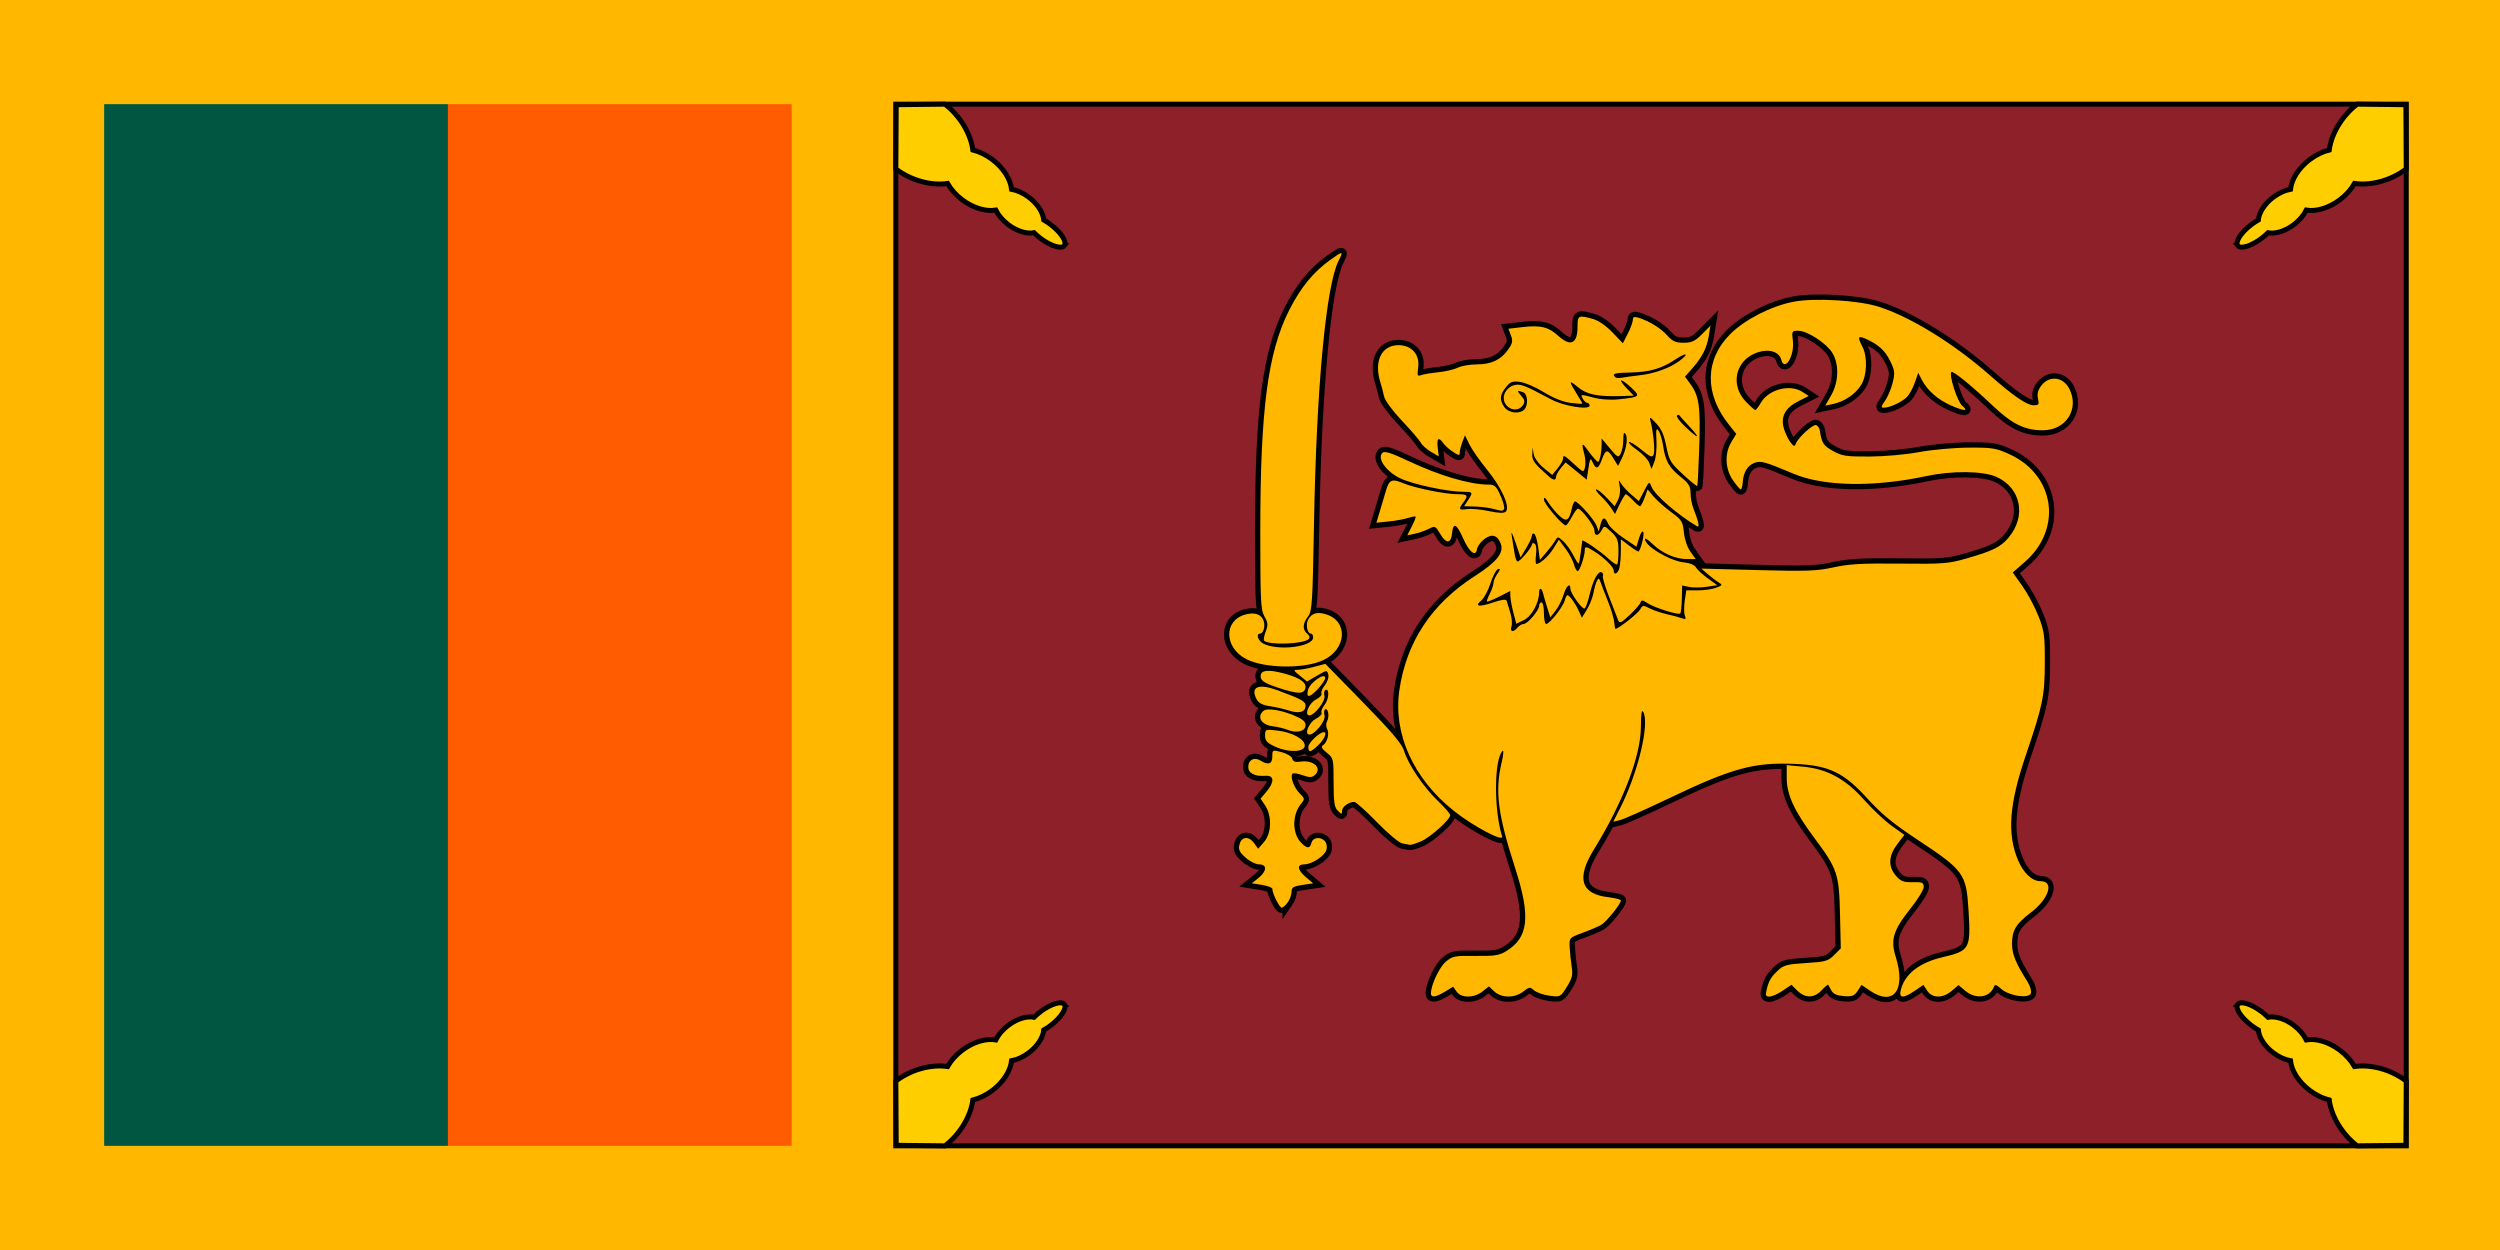 <?xml version="1.0" encoding="UTF-8" standalone="no"?>
<!-- Created with Inkscape (http://www.inkscape.org/) -->

<svg
   xmlns:dc="http://purl.org/dc/elements/1.1/"
   xmlns:cc="http://creativecommons.org/ns#"
   xmlns:rdf="http://www.w3.org/1999/02/22-rdf-syntax-ns#"
   xmlns:svg="http://www.w3.org/2000/svg"
   xmlns="http://www.w3.org/2000/svg"
   xmlns:sodipodi="http://sodipodi.sourceforge.net/DTD/sodipodi-0.dtd"
   xmlns:inkscape="http://www.inkscape.org/namespaces/inkscape"
   version="1.0"
   width="1000"
   height="500"
   id="svg551"
   inkscape:version="0.48.1 r9760"
   sodipodi:docname="Flag of Ceylon 1951-1972.svg">
  <sodipodi:namedview
     pagecolor="#ffffff"
     bordercolor="#666666"
     borderopacity="1"
     objecttolerance="10"
     gridtolerance="10"
     guidetolerance="10"
     inkscape:pageopacity="0"
     inkscape:pageshadow="2"
     inkscape:window-width="1366"
     inkscape:window-height="716"
     id="namedview3994"
     showgrid="false"
     inkscape:zoom="0.835"
     inkscape:cx="593.64433"
     inkscape:cy="258.26958"
     inkscape:window-x="0"
     inkscape:window-y="0"
     inkscape:window-maximized="1"
     inkscape:current-layer="svg551"
     showguides="true"
     inkscape:guide-bbox="true" />
  <defs
     id="defs60" />
  <rect
     width="1000"
     height="500"
     x="0"
     y="-2.220446e-15"
     id="rect628"
     style="fill:#ffb700" />
  <rect
     width="137.5"
     height="416.667"
     x="179.167"
     y="41.667"
     id="rect626"
     style="fill:#ff5b00" />
  <rect
     width="137.5"
     height="416.667"
     x="41.667"
     y="41.667"
     id="rect625"
     style="fill:#005641" />
  <rect
     width="604.167"
     height="416.667"
     x="358.333"
     y="41.667"
     id="rect627"
     style="fill:#8d2029;stroke-width:2;stroke-miterlimit:4;stroke-dasharray:none;stroke:#000000;stroke-opacity:1" />
  <path
     sodipodi:nodetypes="scsscssssssssssssssscssssssscscsccscscscssssccscsssssssssssscsscssssssscssssscssscccssssssscsssssscsscsssssssssscsssscscsssssssssssccsssssssssssssssscsssccscsscscsssssssssssscscsccsssssscsssscssscscsssscsssscssssssscsscssssccsssssscsscsssssscssssscssssssssssssscssssscsssssssssscsscscsssssssssssssssssssscssssscssssssssscsccscsssscssscssssssccssssscssscssssccccccscsscscssssssccssssscsssscccscccsssssssssssssscssssssssssssssssssssssccsscssscssscccscsssccsscsssssccssscscsssssssscscsssssscsscssssscsssscsssscssscssscssssscsssssssssssssssccssssssssssssssssssssscssccsssssssssssssssscsssscsssssccccssssssccscc"
     style="fill:#000000;fill-opacity:1;stroke:#000000;stroke-width:4.242;stroke-miterlimit:4;stroke-dasharray:none"
     d="m 578.026,396.654 3.237,-1.973 1.385,1.977 c 1.845,2.634 6.95,2.604 10.337,-0.061 l 2.59,-2.037 2.169,2.037 c 2.851,2.679 8.176,2.682 11.577,0.01 2.38,-1.872 2.712,-1.91 4.286,-0.486 0.938,0.849 3.69,1.816 6.116,2.148 4.368,0.599 4.434,0.566 6.99,-3.483 2.14,-3.39 2.475,-4.763 1.964,-8.051 -0.339,-2.18 -0.703,-5.689 -0.81,-7.797 -0.194,-3.818 -0.173,-3.841 5.093,-5.778 2.909,-1.069 6.275,-2.504 7.482,-3.187 2.103,-1.192 7.902,-8.388 7.902,-9.807 0,-0.376 -2.265,-0.952 -5.034,-1.28 -11.013,-1.304 -12.879,-7.549 -5.719,-19.148 11.676,-18.917 18.722,-37.339 18.769,-49.074 0.021,-5.245 0.304,-7.007 0.942,-5.866 2.609,4.662 -2.065,24.208 -9.144,38.244 l -2.851,5.652 2.72,-0.661 c 1.496,-0.364 10.292,-4.282 19.546,-8.708 25.331,-12.114 34.031,-14.488 50.424,-13.759 13.734,0.611 19.583,3.444 29.28,14.183 5.137,5.689 10.086,9.76 19.138,15.743 19.286,12.747 20.091,13.851 21.008,28.842 0.929,15.189 0.467,16.013 -10.413,18.551 -9.299,2.169 -15.129,6.747 -16.692,13.106 -0.835,3.396 0.922,3.494 5.61,0.312 l 3.436,-2.332 1.528,2.332 c 2.009,3.066 6.278,3.078 9.823,0.028 l 2.678,-2.304 2.738,2.304 c 4.254,3.579 9.91,2.711 11.506,-1.766 0.307,-0.86 1.126,-0.585 2.784,0.937 3.108,2.852 11.073,4.075 11.934,1.833 0.328,-0.856 -0.295,-2.968 -1.386,-4.695 -4.635,-7.338 -6.084,-10.838 -6.145,-14.832 -0.084,-5.556 1.486,-8.236 7.471,-12.755 7.27,-5.489 9.516,-12.57 3.988,-12.57 -3.413,0 -6.855,-3.186 -9.049,-8.378 -4.461,-10.554 -3.587,-22.385 3.109,-42.068 6.8,-19.992 7.555,-23.679 7.582,-37.05 0.022,-10.811 -0.236,-12.681 -2.565,-18.608 -1.424,-3.624 -4.314,-9.02 -6.422,-11.991 l -3.832,-5.402 4.92,-4.304 c 15.024,-13.143 11.951,-34.652 -6.135,-42.939 -5.533,-2.535 -6.915,-2.759 -16.611,-2.69 -5.817,0.041 -14.687,0.85 -19.71,1.796 -5.122,0.965 -13.792,1.741 -19.74,1.766 -9.448,0.04 -11.052,-0.206 -14.693,-2.252 -3.797,-2.134 -4.448,-3.147 -5.191,-8.079 -0.153,-1.014 -0.824,-2.025 -1.492,-2.247 -1.291,-0.43 -7.255,5.035 -8.136,7.456 -0.435,1.194 -0.789,1.112 -2.065,-0.481 -0.847,-1.058 -2.03,-3.488 -2.628,-5.401 -1.505,-4.81 0.343,-8.416 5.698,-11.118 l 4.154,-2.097 -2.45,-1.605 c -5.055,-3.312 -13.651,-1.046 -16.76,4.418 -0.879,1.546 -1.839,2.813 -2.131,2.816 -0.293,0.002 -1.964,-1.471 -3.714,-3.277 -6.527,-6.734 -4.282,-16.697 4.448,-19.739 4.655,-1.622 8.775,-0.385 9.632,2.893 1.309,5.004 5.376,-1.574 4.647,-7.514 -0.485,-3.949 -0.412,-4.086 2.176,-4.086 3.599,0 11.26,4.988 13.629,8.874 2.752,4.514 2.552,11.622 -0.477,16.919 l -2.378,4.16 3.111,-0.658 c 4.561,-0.965 8.993,-3.956 11.235,-7.583 2.37,-3.835 2.625,-11.302 0.523,-15.332 -2.037,-3.905 -1.803,-4.525 1.208,-3.205 5.121,2.244 7.859,4.72 9.912,8.962 1.849,3.82 1.953,4.77 0.951,8.746 -0.618,2.453 -1.992,5.681 -3.054,7.173 -1.654,2.323 -1.71,2.712 -0.393,2.712 2.454,0 7.578,-2.453 9.398,-4.498 0.919,-1.033 2.26,-3.578 2.979,-5.655 l 1.307,-3.776 1.502,2.878 c 2.124,4.07 6.254,7.732 11.289,10.012 5.415,2.451 7.67,2.589 4.838,0.296 -1.91,-1.546 -5.428,-12.448 -4.362,-13.515 0.627,-0.627 7.98,5.346 16.374,13.303 7.941,7.527 12.931,9.993 20.224,9.993 9.317,6e-5 14.741,-8.564 10.554,-16.661 -2.441,-4.721 -7.88,-5.377 -11.06,-1.334 -1.462,1.859 -1.864,3.338 -1.436,5.288 0.525,2.389 0.32,2.707 -1.741,2.707 -2.708,0 -8.046,-3.659 -17.527,-12.012 -14.457,-12.738 -32.025,-23.536 -44.709,-27.48 -8.14,-2.531 -25.53,-3.519 -33.805,-1.92 -8.956,1.73 -19.549,7.142 -25.321,12.936 -10.226,10.266 -10.388,23.927 -0.432,36.367 l 2.852,3.563 -1.931,3.167 c -2.809,4.607 -2.568,10.807 0.597,15.374 1.394,2.011 2.8,3.656 3.125,3.655 0.325,-8.4e-4 0.681,-1.294 0.791,-2.874 0.28,-3.996 1.904,-6.673 4.691,-7.733 2.511,-0.955 4.134,-0.504 15.63,4.342 12.094,5.097 31.985,5.448 53.135,0.936 10.368,-2.212 22.595,-2.082 27.973,0.298 9.86,4.362 12.145,15.709 4.897,24.322 -3.138,3.729 -6.163,5.247 -16.323,8.191 -7.731,2.24 -9.562,2.389 -27.134,2.204 -15.012,-0.158 -20.407,0.146 -26.535,1.497 -6.653,1.467 -10.745,1.615 -30.287,1.095 l -22.595,-0.601 2.506,2.191 c 1.378,1.205 3.325,2.687 4.327,3.294 1.704,1.033 1.647,1.172 -0.886,2.163 -1.489,0.583 -4.793,1.06 -7.342,1.06 l -4.636,0 -0.624,4.16 c -0.343,2.288 -0.317,4.959 0.058,5.936 0.553,1.441 0.347,1.648 -1.091,1.096 -0.975,-0.374 -3.69,-1.11 -6.034,-1.635 -2.344,-0.525 -5.499,-1.595 -7.011,-2.377 -2.543,-1.315 -2.826,-1.28 -3.762,0.471 -0.836,1.563 -8.689,7.734 -9.841,7.734 -0.186,0 -0.426,-1.19 -0.533,-2.644 -0.107,-1.454 -1.24,-5.24 -2.517,-8.413 -1.277,-3.173 -2.611,-6.634 -2.964,-7.692 -0.532,-1.595 -0.773,-1.677 -1.415,-0.481 -0.425,0.793 -1.047,2.957 -1.38,4.807 -0.334,1.851 -1.517,4.858 -2.629,6.682 l -2.023,3.316 -1.29,-2.836 c -1.385,-3.044 -3.684,-6.201 -4.516,-6.201 -0.281,0 -0.759,0.974 -1.063,2.163 -0.634,2.485 -6.086,9.374 -7.418,9.374 -0.49,0 -0.891,-1.947 -0.891,-4.327 0,-2.38 -0.433,-4.327 -0.961,-4.327 -0.529,0 -0.961,0.616 -0.961,1.368 0,1.83 -4.656,7.285 -6.217,7.285 -0.681,0 -1.778,0.649 -2.436,1.442 -1.717,2.068 -3.121,1.778 -2.399,-0.496 0.338,-1.066 0.118,-3.554 -0.489,-5.529 -0.607,-1.975 -1.253,-4.077 -1.435,-4.671 -0.229,-0.748 -1.898,-0.55 -5.429,0.646 -5.706,1.932 -7.619,1.59 -4.684,-0.837 1.073,-0.887 2.705,-3.96 3.626,-6.829 0.922,-2.869 2.281,-5.414 3.022,-5.657 1.037,-0.339 0.982,0.08 -0.24,1.825 -0.873,1.246 -1.589,2.926 -1.593,3.734 0,0.808 -0.66,2.723 -1.459,4.256 -0.799,1.533 -1.302,2.939 -1.117,3.124 0.185,0.185 2.356,-0.686 4.825,-1.935 l 4.488,-2.272 0.018,2.033 c 0.011,1.118 0.551,4.067 1.202,6.554 l 1.183,4.521 3.055,-1.483 c 3.122,-1.515 6.079,-6.917 6.079,-11.105 0,-2.07 1.123,-1.752 1.583,0.448 0.135,0.646 0.84,3.069 1.567,5.386 l 1.321,4.212 2.092,-2.659 c 1.15,-1.462 2.593,-4.331 3.205,-6.375 1.063,-3.548 2.732,-5.073 2.732,-2.497 0,1.857 4.798,8.515 5.724,7.943 0.447,-0.276 1.338,-2.775 1.98,-5.553 1.334,-5.777 3.486,-9.706 4.854,-8.861 0.514,0.318 0.714,0.935 0.445,1.371 -0.27,0.436 0.836,4.192 2.456,8.347 1.62,4.155 3.247,8.338 3.615,9.296 0.592,1.539 1.127,1.316 4.6,-1.923 2.161,-2.016 4.123,-4.272 4.359,-5.014 0.357,-1.122 0.839,-1.081 2.86,0.243 2.826,1.852 12.329,4.836 13.063,4.102 0.275,-0.275 0.557,-2.91 0.626,-5.856 l 0.127,-5.356 2.733,0.598 c 1.503,0.329 4.663,0.309 7.023,-0.045 l 4.29,-0.643 -3.823,-2.77 c -2.103,-1.523 -4.229,-3.495 -4.725,-4.381 -0.528,-0.944 -2.4,-1.745 -4.52,-1.936 -5.728,-0.514 -15.881,-6.526 -15.881,-9.405 0,-0.54 1.406,0.378 3.125,2.042 3.813,3.69 9.11,6.006 13.736,6.006 l 3.462,0 -2.141,-3.007 c -1.23,-1.728 -2.333,-5.005 -2.592,-7.7 -0.413,-4.297 -0.842,-4.98 -5.092,-8.1 -2.552,-1.874 -5.714,-4.682 -7.026,-6.241 l -2.385,-2.834 -1.217,3.365 c -0.669,1.851 -1.487,3.365 -1.818,3.365 -0.33,0 -1.617,-1.082 -2.859,-2.404 -1.242,-1.322 -2.507,-2.399 -2.812,-2.393 -0.305,0.006 -1.405,1.787 -2.445,3.957 l -1.891,3.946 -1.462,-2.275 c -0.804,-1.251 -2.703,-3.464 -4.22,-4.919 -1.517,-1.454 -2.315,-2.644 -1.773,-2.644 0.542,0 2.414,1.515 4.16,3.367 l 3.175,3.367 1.292,-2.466 c 0.767,-1.464 1.054,-3.712 0.707,-5.53 -0.506,-2.65 -0.435,-2.804 0.527,-1.14 0.612,1.058 2.469,3.085 4.128,4.506 l 3.016,2.583 2.081,-4.025 c 2.071,-4.006 2.086,-4.014 3.028,-1.621 1.26,3.199 10.38,11.093 18.145,15.705 1.197,0.711 0.692,-1.734 -1.518,-7.355 -0.585,-1.489 -1.064,-4.172 -1.064,-5.964 0,-2.658 -0.726,-3.841 -3.945,-6.427 -4.648,-3.734 -6.151,-6.39 -7.026,-12.415 -0.355,-2.44 -1.168,-5.155 -1.808,-6.032 -0.948,-1.301 -1.105,-0.573 -0.851,3.957 0.171,3.053 -0.205,6.849 -0.836,8.436 l -1.147,2.884 -0.886,-2.404 c -0.487,-1.322 -2.644,-3.621 -4.792,-5.109 -2.148,-1.488 -3.656,-2.955 -3.35,-3.261 0.305,-0.305 2.515,1.051 4.91,3.014 3.649,2.99 4.453,3.314 4.958,1.997 0.594,-1.548 -8.3e-4,-8.281 -1.148,-12.986 -0.573,-2.35 -0.522,-2.337 2.222,0.561 2.025,2.137 3.144,4.687 4.011,9.134 1.102,5.65 1.658,6.591 6.606,11.178 2.971,2.755 5.557,4.854 5.746,4.665 0.189,-0.189 0.564,-7.315 0.833,-15.836 0.516,-16.34 -0.067,-20.228 -3.794,-25.276 l -1.915,-2.594 3.01,-3.428 c 3.927,-4.472 5.73,-8.057 6.512,-12.948 l 0.636,-3.979 -3.397,3.397 c -2.782,2.782 -4.11,3.397 -7.332,3.397 -3.19,0 -4.436,-0.565 -6.586,-2.983 -2.579,-2.902 -7.15,-5.695 -11.545,-7.054 -1.624,-0.502 -2.163,-0.283 -2.163,0.876 0,0.85 -0.897,3.303 -1.993,5.452 l -1.993,3.907 -4.176,-4.358 c -2.561,-2.673 -5.601,-4.754 -7.862,-5.382 -5.777,-1.604 -6.09,-1.445 -6.09,3.1 0,6.894 -2.788,8.178 -7.805,3.596 -3.825,-3.493 -6.997,-4.253 -14.249,-3.411 l -5.601,0.65 1.008,2.67 c 0.842,2.23 0.652,3.169 -1.151,5.702 -2.925,4.108 -6.729,5.888 -12.584,5.888 -2.697,0 -6.071,0.589 -7.499,1.309 -1.428,0.72 -4.976,1.55 -7.884,1.844 -2.909,0.294 -6.009,0.819 -6.889,1.166 -1.378,0.543 -1.529,0.096 -1.085,-3.213 0.679,-5.063 -2.67,-8.798 -7.891,-8.798 -6.773,0 -9.897,6.397 -7.245,14.835 0.51,1.624 1.178,4.185 1.484,5.691 0.317,1.563 3.368,5.71 7.105,9.658 3.602,3.805 7.006,7.765 7.565,8.799 0.559,1.034 2.406,2.694 4.105,3.688 l 3.089,1.808 -0.407,-3.49 c -0.448,-3.836 0.344,-4.438 2.277,-1.731 0.691,0.968 2.446,2.532 3.9,3.476 2.291,1.487 2.644,1.517 2.644,0.226 0,-0.82 0.467,-2.708 1.038,-4.197 l 1.038,-2.707 1.801,3.683 c 0.99,2.025 4.211,6.629 7.157,10.23 5.716,6.987 9.199,14.795 7.402,16.592 -0.729,0.729 -2.7,0.673 -6.785,-0.194 -3.166,-0.672 -7.083,-1.027 -8.704,-0.789 -3.309,0.486 -3.57,0.035 -1.535,-2.656 2.148,-2.84 1.806,-3.309 -2.414,-3.309 -4.883,0 -17.004,-2.471 -21.657,-4.415 -4.524,-1.89 -5.568,-1.42 -6.9,3.111 -0.599,2.039 -1.697,5.734 -2.439,8.211 l -1.349,4.504 4.895,-0.498 c 2.692,-0.274 6.155,-0.896 7.695,-1.383 1.54,-0.487 2.94,-0.746 3.11,-0.575 0.171,0.171 -0.516,1.93 -1.525,3.911 l -1.836,3.6 3.052,-0.657 c 1.679,-0.361 4.204,-1.245 5.612,-1.965 2.45,-1.252 2.647,-1.161 4.579,2.115 2.377,4.028 4.278,3.862 4.699,-0.409 0.436,-4.416 1.812,-3.763 4.4,2.089 2.489,5.627 5.078,7.614 5.575,4.278 0.165,-1.108 1.506,-2.91 2.979,-4.006 2.98,-2.217 5.226,-1.552 6.513,1.929 1.333,3.603 -1.64,7.317 -10.286,12.851 -17.32,11.086 -27.388,26.248 -30.262,45.573 -2.592,17.431 5.505,35.443 21.748,48.38 7.773,6.191 20.122,12.725 19.337,10.232 -3.333,-10.588 -3.223,-30.791 0.186,-34.2 0.512,-0.512 0.336,1.597 -0.391,4.685 -2.706,11.503 -1.531,20.669 5.407,42.151 6.275,19.429 5.406,27.733 -3.475,33.222 -2.852,1.763 -4.689,2.053 -12.357,1.955 -8.321,-0.107 -9.228,0.07 -11.899,2.318 -2.59,2.179 -5.948,9.335 -5.948,12.674 0,1.809 1.902,1.569 5.641,-0.71 z m 67.432,-168.503 c 0,-1.411 -3.923,-5.233 -7.899,-7.697 -3.122,-1.934 -3.638,-1.993 -3.645,-0.415 -0.011,2.395 -2.028,8.413 -2.82,8.413 -0.447,0 -1.107,-1.176 -1.468,-2.613 -0.361,-1.437 -1.874,-4.27 -3.363,-6.295 l -2.707,-3.681 -2.108,3.411 c -1.965,3.18 -5.369,6.294 -6.88,6.294 -0.361,0 -0.431,-1.675 -0.157,-3.721 0.298,-2.224 0.068,-3.988 -0.572,-4.383 -0.589,-0.364 -1.071,-0.237 -1.071,0.282 0,1.198 -4.728,6.861 -5.728,6.861 -0.412,0 -0.989,-1.623 -1.282,-3.606 -0.293,-1.983 -0.791,-5.12 -1.107,-6.971 -0.316,-1.851 0.357,-0.596 1.496,2.789 l 2.07,6.154 2.27,-3.751 c 1.249,-2.063 2.273,-4.317 2.275,-5.009 0,-0.692 0.425,-0.999 0.939,-0.682 0.513,0.317 1.228,2.797 1.588,5.51 l 0.654,4.933 2.498,-2.892 c 1.374,-1.591 2.984,-3.72 3.578,-4.733 1.06,-1.806 1.12,-1.805 3.227,0.083 1.181,1.058 2.997,3.587 4.035,5.622 1.038,2.034 2.027,3.549 2.197,3.365 0.17,-0.183 0.55,-2.281 0.846,-4.66 0.295,-2.38 0.559,-4.415 0.586,-4.523 0.147,-0.59 7.525,4.475 10.255,7.039 1.755,1.648 3.421,2.766 3.703,2.484 0.282,-0.282 0.513,-2.714 0.513,-5.404 0,-4.168 -0.418,-5.286 -2.833,-7.565 -2.776,-2.62 -2.854,-2.635 -3.88,-0.718 -1.331,2.488 -2.902,2.524 -2.902,0.066 0,-1.793 -5.246,-8.687 -6.611,-8.687 -0.354,0 -1.459,1.514 -2.456,3.365 -0.997,1.851 -2.069,3.363 -2.382,3.361 -1.346,-0.009 -8.742,-8.716 -8.739,-10.288 0,-1.25 0.498,-0.93 1.795,1.157 0.985,1.586 2.953,3.955 4.374,5.263 2.876,2.649 3.921,2.005 5.031,-3.1 0.316,-1.454 0.866,-2.644 1.221,-2.644 1.229,0 7.668,7.221 8.574,9.615 l 0.909,2.404 0.689,-2.644 c 0.842,-3.233 1.771,-3.354 3.115,-0.403 0.562,1.232 3.335,3.795 6.164,5.694 l 5.143,3.453 1.032,-3.473 c 0.568,-1.91 1.32,-3.008 1.671,-2.44 0.524,0.848 -0.813,6.604 -1.821,7.842 -0.151,0.186 -1.818,-0.839 -3.703,-2.277 l -3.428,-2.615 -0.013,4.681 c -0.01,2.575 -0.274,5.655 -0.593,6.845 -0.624,2.326 -2.278,2.981 -2.278,0.901 z m -25.642,-37.323 c -6.112,-5.388 -7.04,-6.621 -6.904,-9.175 l 0.144,-2.718 0.399,2.625 c 0.233,1.533 1.861,3.83 3.912,5.521 l 3.513,2.896 2.159,-2.637 c 1.188,-1.45 2.175,-3.178 2.194,-3.839 0.05,-1.724 0.343,-1.579 4.481,2.212 3.677,3.368 3.734,3.384 4.281,1.202 0.305,-1.217 0.197,-3.507 -0.24,-5.09 -1.201,-4.351 -0.966,-5.008 0.854,-2.384 0.907,1.308 2.365,3.156 3.241,4.107 1.524,1.657 1.617,1.636 2.184,-0.481 0.326,-1.216 0.598,-3.442 0.605,-4.946 l 0.013,-2.735 3.315,3.968 c 3.096,3.706 3.382,3.843 4.327,2.077 0.557,-1.04 1.018,-3.541 1.026,-5.559 0.011,-2.607 0.271,-3.264 0.898,-2.272 1.048,1.657 0.321,6.17 -1.616,10.016 l -1.389,2.76 -1.824,-3 c -2.333,-3.836 -3.109,-3.774 -4.606,0.365 -1.415,3.912 -2.334,4.21 -3.713,1.202 -0.892,-1.947 -1.062,-1.708 -1.695,2.381 l -0.704,4.545 -4.216,-3.455 -4.216,-3.455 -1.895,2.275 c -1.043,1.252 -1.91,2.816 -1.927,3.477 -0.038,1.433 -1.053,1.477 -2.598,0.115 z m 54.369,-20.067 c -2.225,-2.116 -3.757,-4.135 -3.406,-4.487 0.352,-0.352 0.747,-0.452 0.88,-0.224 0.132,0.228 1.951,2.248 4.041,4.487 4.813,5.156 3.824,5.302 -1.515,0.224 z m -72.42,-7.904 c -2.024,-2.889 -1.884,-4.803 0.579,-7.935 1.78,-2.263 2.593,-2.57 5.702,-2.153 1.994,0.267 6.284,2.128 9.535,4.134 3.754,2.317 7.636,3.869 10.644,4.255 2.604,0.334 4.734,0.46 4.734,0.28 0,-0.18 -1.082,-2.041 -2.404,-4.135 -3.14,-4.973 -3.032,-5.507 0.509,-2.527 3.635,3.059 7.983,3.953 17.699,3.641 l 4.747,-0.152 -2.754,-2.874 c -3.851,-4.02 -2.666,-4.38 1.587,-0.483 3.989,3.656 3.739,3.913 -4.657,4.798 -3.568,0.376 -7.404,0.103 -10.593,-0.753 -4.771,-1.281 -4.956,-1.262 -4.052,0.427 0.521,0.973 1.365,1.77 1.875,1.77 0.51,0 0.928,0.493 0.928,1.096 0,1.854 -10.305,0.224 -15.229,-2.409 -11.25,-6.014 -12.665,-6.535 -15.343,-5.644 -1.49,0.496 -2.981,1.947 -3.495,3.401 -1.715,4.851 4.801,8.621 7.488,4.334 0.779,-1.243 0.597,-2.093 -0.772,-3.606 -1.875,-2.072 -1.699,-2.367 0.832,-1.396 1.797,0.69 2.039,5.244 0.367,6.916 -1.912,1.912 -6.277,1.371 -7.926,-0.983 z m 44.316,-11.982 c -1.407,-1.407 -0.304,-1.751 6.003,-1.876 7.802,-0.154 12.541,-1.527 18.132,-5.253 4.48,-2.986 5.694,-2.399 1.442,0.698 -3.879,2.825 -9.929,4.996 -15.77,5.66 -2.828,0.321 -6.052,0.767 -7.163,0.99 -1.111,0.223 -2.301,0.125 -2.644,-0.218 z m 67.018,245.391 3.491,-2.369 2.369,2.369 c 3.103,3.103 6.739,3.034 9.723,-0.186 1.302,-1.405 2.471,-2.378 2.598,-2.163 0.127,0.215 0.708,1.256 1.29,2.314 0.738,1.339 2.254,2.012 4.991,2.216 3.298,0.246 4.184,-0.091 5.494,-2.091 l 1.562,-2.384 3.436,2.332 c 9.407,6.384 14.419,-0.314 10.215,-13.651 -2.138,-6.781 -0.962,-10.594 5.927,-19.225 2.905,-3.64 5.285,-7.524 5.288,-8.633 0,-1.767 -0.537,-2.004 -4.404,-1.923 -3.7,0.078 -4.783,-0.342 -6.73,-2.606 -3.168,-3.682 -2.98,-7.899 0.562,-12.578 l 2.829,-3.738 -5.019,-3.597 c -2.761,-1.978 -7.739,-6.658 -11.062,-10.4 -7.465,-8.404 -14.805,-12.389 -24.484,-13.293 l -6.49,-0.606 0.01,5.187 c 0.013,6.677 2.98,13.101 11.082,23.981 9.211,12.371 9.854,14.286 10.227,30.456 l 0.315,13.675 -2.665,2.67 c -2.408,2.413 -3.494,2.721 -11.266,3.194 -7.399,0.451 -8.953,0.854 -11.124,2.884 -2.884,2.697 -3.746,4.164 -4.636,7.889 -0.519,2.171 -0.309,2.644 1.175,2.644 0.994,0 3.378,-1.066 5.298,-2.369 z M 515.122,360.923 c 0.823,-1.175 1.497,-3.073 1.497,-4.218 0,-1.729 0.732,-2.19 4.33,-2.73 l 4.33,-0.649 -2.888,-2.43 c -3.431,-2.887 -3.748,-5.142 -0.724,-5.147 3.012,0 8.112,-3.302 8.887,-5.745 0.36,-1.136 0.134,-2.653 -0.513,-3.432 -1.688,-2.034 -4.862,-1.728 -5.452,0.527 -0.634,2.423 -1.695,2.43 -4.1,0.024 -3.618,-3.618 -3.7,-11.108 -0.168,-15.47 1.665,-2.056 1.65,-2.19 -0.472,-4.312 -2.283,-2.283 -3.913,-6.801 -2.841,-7.873 0.341,-0.341 2.145,-0.069 4.008,0.605 2.647,0.957 3.693,0.972 4.783,0.066 3.304,-2.742 -0.276,-6.268 -5.574,-5.49 -2.132,0.313 -3.013,0 -3.319,-1.168 -0.232,-0.886 -2.097,-2.042 -4.198,-2.603 -3.755,-1.002 -3.781,-0.99 -3.781,1.742 0,2.993 -1.618,3.558 -4.693,1.638 -2.499,-1.56 -4.922,-0.349 -4.922,2.46 0,2.621 2.497,3.914 6.971,3.61 3.432,-0.234 3.559,2.461 0.3,6.335 l -2.344,2.786 1.857,2.817 c 2.75,4.172 2.519,11.1 -0.486,14.541 l -2.355,2.698 -1.545,-2.163 c -2.147,-3.006 -5.084,-2.805 -5.89,0.404 -0.527,2.101 -0.091,3.062 2.401,5.288 1.675,1.496 4.12,2.721 5.434,2.721 3.251,0 3.124,2.7 -0.256,5.427 l -2.644,2.134 4.086,0.669 c 2.247,0.368 4.086,1.061 4.086,1.539 0,1.834 2.832,7.538 3.742,7.538 0.526,0 1.63,-0.962 2.453,-2.137 z m 53.207,-24.349 c 3.713,-1.545 11.747,-8.73 11.747,-10.504 0,-0.558 -2.218,-3.134 -4.928,-5.723 -5.704,-5.45 -11.909,-14.627 -13.517,-19.993 -0.838,-2.798 -4.889,-7.588 -16.298,-19.272 l -15.183,-15.549 -4.376,1.17 c -2.407,0.644 -5.343,1.186 -6.526,1.205 -2.037,0.033 -2.001,0.156 0.708,2.37 l 2.858,2.335 4.007,-2.348 c 3.884,-2.276 4.022,-2.29 4.501,-0.458 0.28,1.072 -0.325,2.931 -1.398,4.296 -1.041,1.323 -1.634,2.824 -1.318,3.336 0.316,0.511 -0.684,1.581 -2.222,2.376 -2.851,1.474 -4.83,6.328 -2.58,6.328 2.024,0 6.488,-5.815 5.973,-7.782 -0.263,-1.007 -0.136,-2.043 0.283,-2.302 1.738,-1.074 1.63,3.491 -0.136,5.737 -1.041,1.323 -1.634,2.824 -1.318,3.336 0.316,0.511 -0.684,1.581 -2.222,2.376 -2.833,1.465 -4.831,6.328 -2.601,6.328 2.186,0 6.576,-5.557 6.032,-7.635 -0.284,-1.088 -0.174,-2.189 0.245,-2.449 1.171,-0.724 1.802,2.881 0.814,4.646 -0.529,0.946 -0.525,2.237 0.013,3.261 0.972,1.855 -0.013,5.418 -1.805,6.526 -0.768,0.475 -0.248,1.406 1.615,2.892 2.696,2.15 2.748,2.376 2.748,11.862 0,7.928 0.303,9.974 1.683,11.354 1.548,1.549 1.683,1.554 1.683,0.069 0,-1.622 2.697,-3.605 4.903,-3.605 0.651,0 4.716,3.638 9.034,8.084 4.344,4.473 8.89,8.28 10.178,8.522 1.279,0.241 2.665,0.497 3.078,0.569 0.414,0.072 2.361,-0.539 4.327,-1.357 z m -46.423,-38.36 c 0,-2.556 -4.993,-5.284 -10.964,-5.991 -4.821,-0.571 -4.9,-0.539 -4.9,2.004 0,2.105 0.758,2.933 4.086,4.463 5.348,2.458 11.778,2.198 11.778,-0.476 z m 5.476,-0.234 c 2.435,-2.333 3.589,-5.108 2.124,-5.108 -1.685,0 -6.158,4.238 -6.158,5.834 0,2.492 0.831,2.342 4.034,-0.726 z m -5.195,-7.555 c 0.206,-1.442 -0.638,-2.404 -3.17,-3.612 -5.462,-2.605 -11.992,-3.811 -13.564,-2.506 -2.897,2.404 -0.967,5.632 3.715,6.212 1.885,0.234 4.44,0.841 5.679,1.349 3.598,1.476 7.019,0.803 7.341,-1.443 z m 0,-7.723 c 0.294,-2.057 -0.952,-2.793 -11.122,-6.573 -7.592,-2.822 -10.953,-1.491 -8.527,3.376 0.845,1.695 2.264,2.47 5.446,2.973 2.366,0.374 5.601,1.106 7.187,1.626 4.238,1.389 6.687,0.9 7.016,-1.402 z m 5.098,-7.239 c 1.534,-1.642 2.79,-3.581 2.79,-4.307 0,-2.357 -6.06,1.813 -6.832,4.701 -0.926,3.464 0.575,3.318 4.043,-0.394 z m -5.093,-0.486 c 0.335,-2.343 -3.356,-4.459 -10.613,-6.086 -5.325,-1.193 -7.673,-0.517 -7.274,2.096 0.218,1.426 1.991,2.468 7.022,4.126 8.051,2.653 10.472,2.622 10.866,-0.136 z m 7.097,-10.907 c 9.3,-4.371 10.104,-15.394 1.335,-18.288 -3.641,-1.202 -5.965,-0.554 -7.359,2.05 -1.067,1.994 -0.353,5.619 1.106,5.619 0.493,0 0.897,0.671 0.897,1.491 0,3.827 -14.199,5.562 -20.022,2.445 -2.046,-1.095 -2.936,-3.937 -1.234,-3.937 1.272,0 2.152,-2.896 1.502,-4.944 -0.886,-2.79 -3.549,-3.757 -7.412,-2.69 -8.717,2.407 -8.472,13.222 0.403,17.812 7.278,3.763 23.231,3.992 30.785,0.441 z m -5.786,-8.47 c 0.539,-0.539 0.305,-1.366 -0.598,-2.115 -1.977,-1.641 -1.872,-4.081 0.297,-6.875 1.629,-2.098 1.832,-5.237 2.393,-36.906 0.966,-54.576 4.809,-95.627 9.876,-105.475 2.017,-3.921 1.734,-3.936 -3.478,-0.192 -6.714,4.823 -11.825,11.104 -16.354,20.095 -8.551,16.975 -11.522,39.812 -11.522,88.559 0,27.68 0.179,31.301 1.672,33.903 1.418,2.471 1.494,3.384 0.497,6.024 -0.646,1.711 -0.939,3.346 -0.651,3.634 1.909,1.909 15.817,1.403 17.87,-0.651 z m 78.138,-52.042 c 0.291,-0.471 -0.352,-2.851 -1.43,-5.288 -1.681,-3.8 -2.358,-4.431 -4.752,-4.431 -7.501,0 -19.559,-3.539 -31.989,-9.39 -7.178,-3.378 -9.658,-4.155 -10.519,-3.294 -2.196,2.196 1.454,7.41 7.107,10.15 5.015,2.431 19.034,5.418 25.429,5.418 3.71,0 3.798,0.177 1.686,3.399 l -1.553,2.37 4.197,0.114 c 2.308,0.063 5.495,0.444 7.081,0.848 4.12,1.048 4.159,1.049 4.743,0.104 z"
     id="path3768"
     inkscape:connector-curvature="0" />
  <path
     inkscape:connector-curvature="0"
     id="path3018"
     d="m 578.026,396.654 3.237,-1.973 1.385,1.977 c 1.845,2.634 6.95,2.604 10.337,-0.061 l 2.59,-2.037 2.169,2.037 c 2.851,2.679 8.176,2.682 11.577,0.01 2.38,-1.872 2.712,-1.91 4.286,-0.486 0.938,0.849 3.69,1.816 6.116,2.148 4.368,0.599 4.434,0.566 6.99,-3.483 2.14,-3.39 2.475,-4.763 1.964,-8.051 -0.339,-2.18 -0.703,-5.689 -0.81,-7.797 -0.194,-3.818 -0.173,-3.841 5.093,-5.778 2.909,-1.069 6.275,-2.504 7.482,-3.187 2.103,-1.192 7.902,-8.388 7.902,-9.807 0,-0.376 -2.265,-0.952 -5.034,-1.28 -11.013,-1.304 -12.879,-7.549 -5.719,-19.148 11.676,-18.917 18.722,-37.339 18.769,-49.074 0.021,-5.245 0.304,-7.007 0.942,-5.866 2.609,4.662 -2.065,24.208 -9.144,38.244 l -2.851,5.652 2.72,-0.661 c 1.496,-0.364 10.292,-4.282 19.546,-8.708 25.331,-12.114 34.031,-14.488 50.424,-13.759 13.734,0.611 19.583,3.444 29.28,14.183 5.137,5.689 10.086,9.76 19.138,15.743 19.286,12.747 20.091,13.851 21.008,28.842 0.929,15.189 0.467,16.013 -10.413,18.551 -9.299,2.169 -15.129,6.747 -16.692,13.106 -0.835,3.396 0.922,3.494 5.61,0.312 l 3.436,-2.332 1.528,2.332 c 2.009,3.066 6.278,3.078 9.823,0.028 l 2.678,-2.304 2.738,2.304 c 4.254,3.579 9.91,2.711 11.506,-1.766 0.307,-0.86 1.126,-0.585 2.784,0.937 3.108,2.852 11.073,4.075 11.934,1.833 0.328,-0.856 -0.295,-2.968 -1.386,-4.695 -4.635,-7.338 -6.084,-10.838 -6.145,-14.832 -0.084,-5.556 1.486,-8.236 7.471,-12.755 7.27,-5.489 9.516,-12.57 3.988,-12.57 -3.413,0 -6.855,-3.186 -9.049,-8.378 -4.461,-10.554 -3.587,-22.385 3.109,-42.068 6.8,-19.992 7.555,-23.679 7.582,-37.05 0.022,-10.811 -0.236,-12.681 -2.565,-18.608 -1.424,-3.624 -4.314,-9.02 -6.422,-11.991 l -3.832,-5.402 4.92,-4.304 c 15.024,-13.143 11.951,-34.652 -6.135,-42.939 -5.533,-2.535 -6.915,-2.759 -16.611,-2.69 -5.817,0.041 -14.687,0.85 -19.71,1.796 -5.122,0.965 -13.792,1.741 -19.74,1.766 -9.448,0.04 -11.052,-0.206 -14.693,-2.252 -3.797,-2.134 -4.448,-3.147 -5.191,-8.079 -0.153,-1.014 -0.824,-2.025 -1.492,-2.247 -1.291,-0.43 -7.255,5.035 -8.136,7.456 -0.435,1.194 -0.789,1.112 -2.065,-0.481 -0.847,-1.058 -2.03,-3.488 -2.628,-5.401 -1.505,-4.81 0.343,-8.416 5.698,-11.118 l 4.154,-2.097 -2.45,-1.605 c -5.055,-3.312 -13.651,-1.046 -16.76,4.418 -0.879,1.546 -1.839,2.813 -2.131,2.816 -0.293,0.002 -1.964,-1.471 -3.714,-3.277 -6.527,-6.734 -4.282,-16.697 4.448,-19.739 4.655,-1.622 8.775,-0.385 9.632,2.893 1.309,5.004 5.376,-1.574 4.647,-7.514 -0.485,-3.949 -0.412,-4.086 2.176,-4.086 3.599,0 11.26,4.988 13.629,8.874 2.752,4.514 2.552,11.622 -0.477,16.919 l -2.378,4.16 3.111,-0.658 c 4.561,-0.965 8.993,-3.956 11.235,-7.583 2.37,-3.835 2.625,-11.302 0.523,-15.332 -2.037,-3.905 -1.803,-4.525 1.208,-3.205 5.121,2.244 7.859,4.72 9.912,8.962 1.849,3.82 1.953,4.77 0.951,8.746 -0.618,2.453 -1.992,5.681 -3.054,7.173 -1.654,2.323 -1.71,2.712 -0.393,2.712 2.454,0 7.578,-2.453 9.398,-4.498 0.919,-1.033 2.26,-3.578 2.979,-5.655 l 1.307,-3.776 1.502,2.878 c 2.124,4.07 6.254,7.732 11.289,10.012 5.415,2.451 7.67,2.589 4.838,0.296 -1.91,-1.546 -5.428,-12.448 -4.362,-13.515 0.627,-0.627 7.98,5.346 16.374,13.303 7.941,7.527 12.931,9.993 20.224,9.993 9.317,6e-5 14.741,-8.564 10.554,-16.661 -2.441,-4.721 -7.88,-5.377 -11.06,-1.334 -1.462,1.859 -1.864,3.338 -1.436,5.288 0.525,2.389 0.32,2.707 -1.741,2.707 -2.708,0 -8.046,-3.659 -17.527,-12.012 -14.457,-12.738 -32.025,-23.536 -44.709,-27.48 -8.14,-2.531 -25.53,-3.519 -33.805,-1.92 -8.956,1.73 -19.549,7.142 -25.321,12.936 -10.226,10.266 -10.388,23.927 -0.432,36.367 l 2.852,3.563 -1.931,3.167 c -2.809,4.607 -2.568,10.807 0.597,15.374 1.394,2.011 2.8,3.656 3.125,3.655 0.325,-8.4e-4 0.681,-1.294 0.791,-2.874 0.28,-3.996 1.904,-6.673 4.691,-7.733 2.511,-0.955 4.134,-0.504 15.63,4.342 12.094,5.097 31.985,5.448 53.135,0.936 10.368,-2.212 22.595,-2.082 27.973,0.298 9.86,4.362 12.145,15.709 4.897,24.322 -3.138,3.729 -6.163,5.247 -16.323,8.191 -7.731,2.24 -9.562,2.389 -27.134,2.204 -15.012,-0.158 -20.407,0.146 -26.535,1.497 -6.653,1.467 -10.745,1.615 -30.287,1.095 l -22.595,-0.601 2.506,2.191 c 1.378,1.205 3.325,2.687 4.327,3.294 1.704,1.033 1.647,1.172 -0.886,2.163 -1.489,0.583 -4.793,1.06 -7.342,1.06 l -4.636,0 -0.624,4.16 c -0.343,2.288 -0.317,4.959 0.058,5.936 0.553,1.441 0.347,1.648 -1.091,1.096 -0.975,-0.374 -3.69,-1.11 -6.034,-1.635 -2.344,-0.525 -5.499,-1.595 -7.011,-2.377 -2.543,-1.315 -2.826,-1.28 -3.762,0.471 -0.836,1.563 -8.689,7.734 -9.841,7.734 -0.186,0 -0.426,-1.19 -0.533,-2.644 -0.107,-1.454 -1.24,-5.24 -2.517,-8.413 -1.277,-3.173 -2.611,-6.634 -2.964,-7.692 -0.532,-1.595 -0.773,-1.677 -1.415,-0.481 -0.425,0.793 -1.047,2.957 -1.38,4.807 -0.334,1.851 -1.517,4.858 -2.629,6.682 l -2.023,3.316 -1.29,-2.836 c -1.385,-3.044 -3.684,-6.201 -4.516,-6.201 -0.281,0 -0.759,0.974 -1.063,2.163 -0.634,2.485 -6.086,9.374 -7.418,9.374 -0.49,0 -0.891,-1.947 -0.891,-4.327 0,-2.38 -0.433,-4.327 -0.961,-4.327 -0.529,0 -0.961,0.616 -0.961,1.368 0,1.83 -4.656,7.285 -6.217,7.285 -0.681,0 -1.778,0.649 -2.436,1.442 -1.717,2.068 -3.121,1.778 -2.399,-0.496 0.338,-1.066 0.118,-3.554 -0.489,-5.529 -0.607,-1.975 -1.253,-4.077 -1.435,-4.671 -0.229,-0.748 -1.898,-0.55 -5.429,0.646 -5.706,1.932 -7.619,1.59 -4.684,-0.837 1.073,-0.887 2.705,-3.96 3.626,-6.829 0.922,-2.869 2.281,-5.414 3.022,-5.657 1.037,-0.339 0.982,0.08 -0.24,1.825 -0.873,1.246 -1.589,2.926 -1.593,3.734 0,0.808 -0.66,2.723 -1.459,4.256 -0.799,1.533 -1.302,2.939 -1.117,3.124 0.185,0.185 2.356,-0.686 4.825,-1.935 l 4.488,-2.272 0.018,2.033 c 0.011,1.118 0.551,4.067 1.202,6.554 l 1.183,4.521 3.055,-1.483 c 3.122,-1.515 6.079,-6.917 6.079,-11.105 0,-2.07 1.123,-1.752 1.583,0.448 0.135,0.646 0.84,3.069 1.567,5.386 l 1.321,4.212 2.092,-2.659 c 1.15,-1.462 2.593,-4.331 3.205,-6.375 1.063,-3.548 2.732,-5.073 2.732,-2.497 0,1.857 4.798,8.515 5.724,7.943 0.447,-0.276 1.338,-2.775 1.98,-5.553 1.334,-5.777 3.486,-9.706 4.854,-8.861 0.514,0.318 0.714,0.935 0.445,1.371 -0.27,0.436 0.836,4.192 2.456,8.347 1.62,4.155 3.247,8.338 3.615,9.296 0.592,1.539 1.127,1.316 4.6,-1.923 2.161,-2.016 4.123,-4.272 4.359,-5.014 0.357,-1.122 0.839,-1.081 2.86,0.243 2.826,1.852 12.329,4.836 13.063,4.102 0.275,-0.275 0.557,-2.91 0.626,-5.856 l 0.127,-5.356 2.733,0.598 c 1.503,0.329 4.663,0.309 7.023,-0.045 l 4.29,-0.643 -3.823,-2.77 c -2.103,-1.523 -4.229,-3.495 -4.725,-4.381 -0.528,-0.944 -2.4,-1.745 -4.52,-1.936 -5.728,-0.514 -15.881,-6.526 -15.881,-9.405 0,-0.54 1.406,0.378 3.125,2.042 3.813,3.69 9.11,6.006 13.736,6.006 l 3.462,0 -2.141,-3.007 c -1.23,-1.728 -2.333,-5.005 -2.592,-7.7 -0.413,-4.297 -0.842,-4.98 -5.092,-8.1 -2.552,-1.874 -5.714,-4.682 -7.026,-6.241 l -2.385,-2.834 -1.217,3.365 c -0.669,1.851 -1.487,3.365 -1.818,3.365 -0.33,0 -1.617,-1.082 -2.859,-2.404 -1.242,-1.322 -2.507,-2.399 -2.812,-2.393 -0.305,0.006 -1.405,1.787 -2.445,3.957 l -1.891,3.946 -1.462,-2.275 c -0.804,-1.251 -2.703,-3.464 -4.22,-4.919 -1.517,-1.454 -2.315,-2.644 -1.773,-2.644 0.542,0 2.414,1.515 4.16,3.367 l 3.175,3.367 1.292,-2.466 c 0.767,-1.464 1.054,-3.712 0.707,-5.53 -0.506,-2.65 -0.435,-2.804 0.527,-1.14 0.612,1.058 2.469,3.085 4.128,4.506 l 3.016,2.583 2.081,-4.025 c 2.071,-4.006 2.086,-4.014 3.028,-1.621 1.26,3.199 10.38,11.093 18.145,15.705 1.197,0.711 0.692,-1.734 -1.518,-7.355 -0.585,-1.489 -1.064,-4.172 -1.064,-5.964 0,-2.658 -0.726,-3.841 -3.945,-6.427 -4.648,-3.734 -6.151,-6.39 -7.026,-12.415 -0.355,-2.44 -1.168,-5.155 -1.808,-6.032 -0.948,-1.301 -1.105,-0.573 -0.851,3.957 0.171,3.053 -0.205,6.849 -0.836,8.436 l -1.147,2.884 -0.886,-2.404 c -0.487,-1.322 -2.644,-3.621 -4.792,-5.109 -2.148,-1.488 -3.656,-2.955 -3.35,-3.261 0.305,-0.305 2.515,1.051 4.91,3.014 3.649,2.99 4.453,3.314 4.958,1.997 0.594,-1.548 -8.3e-4,-8.281 -1.148,-12.986 -0.573,-2.35 -0.522,-2.337 2.222,0.561 2.025,2.137 3.144,4.687 4.011,9.134 1.102,5.65 1.658,6.591 6.606,11.178 2.971,2.755 5.557,4.854 5.746,4.665 0.189,-0.189 0.564,-7.315 0.833,-15.836 0.516,-16.34 -0.067,-20.228 -3.794,-25.276 l -1.915,-2.594 3.01,-3.428 c 3.927,-4.472 5.73,-8.057 6.512,-12.948 l 0.636,-3.979 -3.397,3.397 c -2.782,2.782 -4.11,3.397 -7.332,3.397 -3.19,0 -4.436,-0.565 -6.586,-2.983 -2.579,-2.902 -7.15,-5.695 -11.545,-7.054 -1.624,-0.502 -2.163,-0.283 -2.163,0.876 0,0.85 -0.897,3.303 -1.993,5.452 l -1.993,3.907 -4.176,-4.358 c -2.561,-2.673 -5.601,-4.754 -7.862,-5.382 -5.777,-1.604 -6.09,-1.445 -6.09,3.1 0,6.894 -2.788,8.178 -7.805,3.596 -3.825,-3.493 -6.997,-4.253 -14.249,-3.411 l -5.601,0.65 1.008,2.67 c 0.842,2.23 0.652,3.169 -1.151,5.702 -2.925,4.108 -6.729,5.888 -12.584,5.888 -2.697,0 -6.071,0.589 -7.499,1.309 -1.428,0.72 -4.976,1.55 -7.884,1.844 -2.909,0.294 -6.009,0.819 -6.889,1.166 -1.378,0.543 -1.529,0.096 -1.085,-3.213 0.679,-5.063 -2.67,-8.798 -7.891,-8.798 -6.773,0 -9.897,6.397 -7.245,14.835 0.51,1.624 1.178,4.185 1.484,5.691 0.317,1.563 3.368,5.71 7.105,9.658 3.602,3.805 7.006,7.765 7.565,8.799 0.559,1.034 2.406,2.694 4.105,3.688 l 3.089,1.808 -0.407,-3.49 c -0.448,-3.836 0.344,-4.438 2.277,-1.731 0.691,0.968 2.446,2.532 3.9,3.476 2.291,1.487 2.644,1.517 2.644,0.226 0,-0.82 0.467,-2.708 1.038,-4.197 l 1.038,-2.707 1.801,3.683 c 0.99,2.025 4.211,6.629 7.157,10.23 5.716,6.987 9.199,14.795 7.402,16.592 -0.729,0.729 -2.7,0.673 -6.785,-0.194 -3.166,-0.672 -7.083,-1.027 -8.704,-0.789 -3.309,0.486 -3.57,0.035 -1.535,-2.656 2.148,-2.84 1.806,-3.309 -2.414,-3.309 -4.883,0 -17.004,-2.471 -21.657,-4.415 -4.524,-1.89 -5.568,-1.42 -6.9,3.111 -0.599,2.039 -1.697,5.734 -2.439,8.211 l -1.349,4.504 4.895,-0.498 c 2.692,-0.274 6.155,-0.896 7.695,-1.383 1.54,-0.487 2.94,-0.746 3.11,-0.575 0.171,0.171 -0.516,1.93 -1.525,3.911 l -1.836,3.6 3.052,-0.657 c 1.679,-0.361 4.204,-1.245 5.612,-1.965 2.45,-1.252 2.647,-1.161 4.579,2.115 2.377,4.028 4.278,3.862 4.699,-0.409 0.436,-4.416 1.812,-3.763 4.4,2.089 2.489,5.627 5.078,7.614 5.575,4.278 0.165,-1.108 1.506,-2.91 2.979,-4.006 2.98,-2.217 5.226,-1.552 6.513,1.929 1.333,3.603 -1.64,7.317 -10.286,12.851 -17.32,11.086 -27.388,26.248 -30.262,45.573 -2.592,17.431 5.505,35.443 21.748,48.38 7.773,6.191 20.122,12.725 19.337,10.232 -3.333,-10.588 -3.223,-30.791 0.186,-34.2 0.512,-0.512 0.336,1.597 -0.391,4.685 -2.706,11.503 -1.531,20.669 5.407,42.151 6.275,19.429 5.406,27.733 -3.475,33.222 -2.852,1.763 -4.689,2.053 -12.357,1.955 -8.321,-0.107 -9.228,0.07 -11.899,2.318 -2.59,2.179 -5.948,9.335 -5.948,12.674 0,1.809 1.902,1.569 5.641,-0.71 z m 67.432,-168.503 c 0,-1.411 -3.923,-5.233 -7.899,-7.697 -3.122,-1.934 -3.638,-1.993 -3.645,-0.415 -0.011,2.395 -2.028,8.413 -2.82,8.413 -0.447,0 -1.107,-1.176 -1.468,-2.613 -0.361,-1.437 -1.874,-4.27 -3.363,-6.295 l -2.707,-3.681 -2.108,3.411 c -1.965,3.18 -5.369,6.294 -6.88,6.294 -0.361,0 -0.431,-1.675 -0.157,-3.721 0.298,-2.224 0.068,-3.988 -0.572,-4.383 -0.589,-0.364 -1.071,-0.237 -1.071,0.282 0,1.198 -4.728,6.861 -5.728,6.861 -0.412,0 -0.989,-1.623 -1.282,-3.606 -0.293,-1.983 -0.791,-5.12 -1.107,-6.971 -0.316,-1.851 0.357,-0.596 1.496,2.789 l 2.07,6.154 2.27,-3.751 c 1.249,-2.063 2.273,-4.317 2.275,-5.009 0,-0.692 0.425,-0.999 0.939,-0.682 0.513,0.317 1.228,2.797 1.588,5.51 l 0.654,4.933 2.498,-2.892 c 1.374,-1.591 2.984,-3.72 3.578,-4.733 1.06,-1.806 1.12,-1.805 3.227,0.083 1.181,1.058 2.997,3.587 4.035,5.622 1.038,2.034 2.027,3.549 2.197,3.365 0.17,-0.183 0.55,-2.281 0.846,-4.66 0.295,-2.38 0.559,-4.415 0.586,-4.523 0.147,-0.59 7.525,4.475 10.255,7.039 1.755,1.648 3.421,2.766 3.703,2.484 0.282,-0.282 0.513,-2.714 0.513,-5.404 0,-4.168 -0.418,-5.286 -2.833,-7.565 -2.776,-2.62 -2.854,-2.635 -3.88,-0.718 -1.331,2.488 -2.902,2.524 -2.902,0.066 0,-1.793 -5.246,-8.687 -6.611,-8.687 -0.354,0 -1.459,1.514 -2.456,3.365 -0.997,1.851 -2.069,3.363 -2.382,3.361 -1.346,-0.009 -8.742,-8.716 -8.739,-10.288 0,-1.25 0.498,-0.93 1.795,1.157 0.985,1.586 2.953,3.955 4.374,5.263 2.876,2.649 3.921,2.005 5.031,-3.1 0.316,-1.454 0.866,-2.644 1.221,-2.644 1.229,0 7.668,7.221 8.574,9.615 l 0.909,2.404 0.689,-2.644 c 0.842,-3.233 1.771,-3.354 3.115,-0.403 0.562,1.232 3.335,3.795 6.164,5.694 l 5.143,3.453 1.032,-3.473 c 0.568,-1.91 1.32,-3.008 1.671,-2.44 0.524,0.848 -0.813,6.604 -1.821,7.842 -0.151,0.186 -1.818,-0.839 -3.703,-2.277 l -3.428,-2.615 -0.013,4.681 c -0.01,2.575 -0.274,5.655 -0.593,6.845 -0.624,2.326 -2.278,2.981 -2.278,0.901 z m -25.642,-37.323 c -6.112,-5.388 -7.04,-6.621 -6.904,-9.175 l 0.144,-2.718 0.399,2.625 c 0.233,1.533 1.861,3.83 3.912,5.521 l 3.513,2.896 2.159,-2.637 c 1.188,-1.45 2.175,-3.178 2.194,-3.839 0.05,-1.724 0.343,-1.579 4.481,2.212 3.677,3.368 3.734,3.384 4.281,1.202 0.305,-1.217 0.197,-3.507 -0.24,-5.09 -1.201,-4.351 -0.966,-5.008 0.854,-2.384 0.907,1.308 2.365,3.156 3.241,4.107 1.524,1.657 1.617,1.636 2.184,-0.481 0.326,-1.216 0.598,-3.442 0.605,-4.946 l 0.013,-2.735 3.315,3.968 c 3.096,3.706 3.382,3.843 4.327,2.077 0.557,-1.04 1.018,-3.541 1.026,-5.559 0.011,-2.607 0.271,-3.264 0.898,-2.272 1.048,1.657 0.321,6.17 -1.616,10.016 l -1.389,2.76 -1.824,-3 c -2.333,-3.836 -3.109,-3.774 -4.606,0.365 -1.415,3.912 -2.334,4.21 -3.713,1.202 -0.892,-1.947 -1.062,-1.708 -1.695,2.381 l -0.704,4.545 -4.216,-3.455 -4.216,-3.455 -1.895,2.275 c -1.043,1.252 -1.91,2.816 -1.927,3.477 -0.038,1.433 -1.053,1.477 -2.598,0.115 z m 54.369,-20.067 c -2.225,-2.116 -3.757,-4.135 -3.406,-4.487 0.352,-0.352 0.747,-0.452 0.88,-0.224 0.132,0.228 1.951,2.248 4.041,4.487 4.813,5.156 3.824,5.302 -1.515,0.224 z m -72.42,-7.904 c -2.024,-2.889 -1.884,-4.803 0.579,-7.935 1.78,-2.263 2.593,-2.57 5.702,-2.153 1.994,0.267 6.284,2.128 9.535,4.134 3.754,2.317 7.636,3.869 10.644,4.255 2.604,0.334 4.734,0.46 4.734,0.28 0,-0.18 -1.082,-2.041 -2.404,-4.135 -3.14,-4.973 -3.032,-5.507 0.509,-2.527 3.635,3.059 7.983,3.953 17.699,3.641 l 4.747,-0.152 -2.754,-2.874 c -3.851,-4.02 -2.666,-4.38 1.587,-0.483 3.989,3.656 3.739,3.913 -4.657,4.798 -3.568,0.376 -7.404,0.103 -10.593,-0.753 -4.771,-1.281 -4.956,-1.262 -4.052,0.427 0.521,0.973 1.365,1.77 1.875,1.77 0.51,0 0.928,0.493 0.928,1.096 0,1.854 -10.305,0.224 -15.229,-2.409 -11.25,-6.014 -12.665,-6.535 -15.343,-5.644 -1.49,0.496 -2.981,1.947 -3.495,3.401 -1.715,4.851 4.801,8.621 7.488,4.334 0.779,-1.243 0.597,-2.093 -0.772,-3.606 -1.875,-2.072 -1.699,-2.367 0.832,-1.396 1.797,0.69 2.039,5.244 0.367,6.916 -1.912,1.912 -6.277,1.371 -7.926,-0.983 z m 44.316,-11.982 c -1.407,-1.407 -0.304,-1.751 6.003,-1.876 7.802,-0.154 12.541,-1.527 18.132,-5.253 4.48,-2.986 5.694,-2.399 1.442,0.698 -3.879,2.825 -9.929,4.996 -15.77,5.66 -2.828,0.321 -6.052,0.767 -7.163,0.99 -1.111,0.223 -2.301,0.125 -2.644,-0.218 z m 67.018,245.391 3.491,-2.369 2.369,2.369 c 3.103,3.103 6.739,3.034 9.723,-0.186 1.302,-1.405 2.471,-2.378 2.598,-2.163 0.127,0.215 0.708,1.256 1.29,2.314 0.738,1.339 2.254,2.012 4.991,2.216 3.298,0.246 4.184,-0.091 5.494,-2.091 l 1.562,-2.384 3.436,2.332 c 9.407,6.384 14.419,-0.314 10.215,-13.651 -2.138,-6.781 -0.962,-10.594 5.927,-19.225 2.905,-3.64 5.285,-7.524 5.288,-8.633 0,-1.767 -0.537,-2.004 -4.404,-1.923 -3.7,0.078 -4.783,-0.342 -6.73,-2.606 -3.168,-3.682 -2.98,-7.899 0.562,-12.578 l 2.829,-3.738 -5.019,-3.597 c -2.761,-1.978 -7.739,-6.658 -11.062,-10.4 -7.465,-8.404 -14.805,-12.389 -24.484,-13.293 l -6.49,-0.606 0.01,5.187 c 0.013,6.677 2.98,13.101 11.082,23.981 9.211,12.371 9.854,14.286 10.227,30.456 l 0.315,13.675 -2.665,2.67 c -2.408,2.413 -3.494,2.721 -11.266,3.194 -7.399,0.451 -8.953,0.854 -11.124,2.884 -2.884,2.697 -3.746,4.164 -4.636,7.889 -0.519,2.171 -0.309,2.644 1.175,2.644 0.994,0 3.378,-1.066 5.298,-2.369 z M 515.122,360.923 c 0.823,-1.175 1.497,-3.073 1.497,-4.218 0,-1.729 0.732,-2.19 4.33,-2.73 l 4.33,-0.649 -2.888,-2.43 c -3.431,-2.887 -3.748,-5.142 -0.724,-5.147 3.012,0 8.112,-3.302 8.887,-5.745 0.36,-1.136 0.134,-2.653 -0.513,-3.432 -1.688,-2.034 -4.862,-1.728 -5.452,0.527 -0.634,2.423 -1.695,2.43 -4.1,0.024 -3.618,-3.618 -3.7,-11.108 -0.168,-15.47 1.665,-2.056 1.65,-2.19 -0.472,-4.312 -2.283,-2.283 -3.913,-6.801 -2.841,-7.873 0.341,-0.341 2.145,-0.069 4.008,0.605 2.647,0.957 3.693,0.972 4.783,0.066 3.304,-2.742 -0.276,-6.268 -5.574,-5.49 -2.132,0.313 -3.013,0 -3.319,-1.168 -0.232,-0.886 -2.097,-2.042 -4.198,-2.603 -3.755,-1.002 -3.781,-0.99 -3.781,1.742 0,2.993 -1.618,3.558 -4.693,1.638 -2.499,-1.56 -4.922,-0.349 -4.922,2.46 0,2.621 2.497,3.914 6.971,3.61 3.432,-0.234 3.559,2.461 0.3,6.335 l -2.344,2.786 1.857,2.817 c 2.75,4.172 2.519,11.1 -0.486,14.541 l -2.355,2.698 -1.545,-2.163 c -2.147,-3.006 -5.084,-2.805 -5.89,0.404 -0.527,2.101 -0.091,3.062 2.401,5.288 1.675,1.496 4.12,2.721 5.434,2.721 3.251,0 3.124,2.7 -0.256,5.427 l -2.644,2.134 4.086,0.669 c 2.247,0.368 4.086,1.061 4.086,1.539 0,1.834 2.832,7.538 3.742,7.538 0.526,0 1.63,-0.962 2.453,-2.137 z m 53.207,-24.349 c 3.713,-1.545 11.747,-8.73 11.747,-10.504 0,-0.558 -2.218,-3.134 -4.928,-5.723 -5.704,-5.45 -11.909,-14.627 -13.517,-19.993 -0.838,-2.798 -4.889,-7.588 -16.298,-19.272 l -15.183,-15.549 -4.376,1.17 c -2.407,0.644 -5.343,1.186 -6.526,1.205 -2.037,0.033 -2.001,0.156 0.708,2.37 l 2.858,2.335 4.007,-2.348 c 3.884,-2.276 4.022,-2.29 4.501,-0.458 0.28,1.072 -0.325,2.931 -1.398,4.296 -1.041,1.323 -1.634,2.824 -1.318,3.336 0.316,0.511 -0.684,1.581 -2.222,2.376 -2.851,1.474 -4.83,6.328 -2.58,6.328 2.024,0 6.488,-5.815 5.973,-7.782 -0.263,-1.007 -0.136,-2.043 0.283,-2.302 1.738,-1.074 1.63,3.491 -0.136,5.737 -1.041,1.323 -1.634,2.824 -1.318,3.336 0.316,0.511 -0.684,1.581 -2.222,2.376 -2.833,1.465 -4.831,6.328 -2.601,6.328 2.186,0 6.576,-5.557 6.032,-7.635 -0.284,-1.088 -0.174,-2.189 0.245,-2.449 1.171,-0.724 1.802,2.881 0.814,4.646 -0.529,0.946 -0.525,2.237 0.013,3.261 0.972,1.855 -0.013,5.418 -1.805,6.526 -0.768,0.475 -0.248,1.406 1.615,2.892 2.696,2.15 2.748,2.376 2.748,11.862 0,7.928 0.303,9.974 1.683,11.354 1.548,1.549 1.683,1.554 1.683,0.069 0,-1.622 2.697,-3.605 4.903,-3.605 0.651,0 4.716,3.638 9.034,8.084 4.344,4.473 8.89,8.28 10.178,8.522 1.279,0.241 2.665,0.497 3.078,0.569 0.414,0.072 2.361,-0.539 4.327,-1.357 z m -46.423,-38.36 c 0,-2.556 -4.993,-5.284 -10.964,-5.991 -4.821,-0.571 -4.9,-0.539 -4.9,2.004 0,2.105 0.758,2.933 4.086,4.463 5.348,2.458 11.778,2.198 11.778,-0.476 z m 5.476,-0.234 c 2.435,-2.333 3.589,-5.108 2.124,-5.108 -1.685,0 -6.158,4.238 -6.158,5.834 0,2.492 0.831,2.342 4.034,-0.726 z m -5.195,-7.555 c 0.206,-1.442 -0.638,-2.404 -3.17,-3.612 -5.462,-2.605 -11.992,-3.811 -13.564,-2.506 -2.897,2.404 -0.967,5.632 3.715,6.212 1.885,0.234 4.44,0.841 5.679,1.349 3.598,1.476 7.019,0.803 7.341,-1.443 z m 0,-7.723 c 0.294,-2.057 -0.952,-2.793 -11.122,-6.573 -7.592,-2.822 -10.953,-1.491 -8.527,3.376 0.845,1.695 2.264,2.47 5.446,2.973 2.366,0.374 5.601,1.106 7.187,1.626 4.238,1.389 6.687,0.9 7.016,-1.402 z m 5.098,-7.239 c 1.534,-1.642 2.79,-3.581 2.79,-4.307 0,-2.357 -6.06,1.813 -6.832,4.701 -0.926,3.464 0.575,3.318 4.043,-0.394 z m -5.093,-0.486 c 0.335,-2.343 -3.356,-4.459 -10.613,-6.086 -5.325,-1.193 -7.673,-0.517 -7.274,2.096 0.218,1.426 1.991,2.468 7.022,4.126 8.051,2.653 10.472,2.622 10.866,-0.136 z m 7.097,-10.907 c 9.3,-4.371 10.104,-15.394 1.335,-18.288 -3.641,-1.202 -5.965,-0.554 -7.359,2.05 -1.067,1.994 -0.353,5.619 1.106,5.619 0.493,0 0.897,0.671 0.897,1.491 0,3.827 -14.199,5.562 -20.022,2.445 -2.046,-1.095 -2.936,-3.937 -1.234,-3.937 1.272,0 2.152,-2.896 1.502,-4.944 -0.886,-2.79 -3.549,-3.757 -7.412,-2.69 -8.717,2.407 -8.472,13.222 0.403,17.812 7.278,3.763 23.231,3.992 30.785,0.441 z m -5.786,-8.47 c 0.539,-0.539 0.305,-1.366 -0.598,-2.115 -1.977,-1.641 -1.872,-4.081 0.297,-6.875 1.629,-2.098 1.832,-5.237 2.393,-36.906 0.966,-54.576 4.809,-95.627 9.876,-105.475 2.017,-3.921 1.734,-3.936 -3.478,-0.192 -6.714,4.823 -11.825,11.104 -16.354,20.095 -8.551,16.975 -11.522,39.812 -11.522,88.559 0,27.68 0.179,31.301 1.672,33.903 1.418,2.471 1.494,3.384 0.497,6.024 -0.646,1.711 -0.939,3.346 -0.651,3.634 1.909,1.909 15.817,1.403 17.87,-0.651 z m 78.138,-52.042 c 0.291,-0.471 -0.352,-2.851 -1.43,-5.288 -1.681,-3.8 -2.358,-4.431 -4.752,-4.431 -7.501,0 -19.559,-3.539 -31.989,-9.39 -7.178,-3.378 -9.658,-4.155 -10.519,-3.294 -2.196,2.196 1.454,7.41 7.107,10.15 5.015,2.431 19.034,5.418 25.429,5.418 3.71,0 3.798,0.177 1.686,3.399 l -1.553,2.37 4.197,0.114 c 2.308,0.063 5.495,0.444 7.081,0.848 4.12,1.048 4.159,1.049 4.743,0.104 z"
     style="fill:#ffb700;fill-opacity:1;stroke:none"
     sodipodi:nodetypes="scsscssssssssssssssscssssssscscsccscscscssssccscsssssssssssscsscssssssscssssscssscccssssssscsssssscsscsssssssssscsssscscsssssssssssccsssssssssssssssscsssccscsscscsssssssssssscscsccsssssscsssscssscscsssscsssscssssssscsscssssccsssssscsscsssssscssssscssssssssssssscssssscsssssssssscsscscsssssssssssssssssssscssssscssssssssscsccscsssscssscssssssccssssscssscssssccccccscsscscssssssccssssscsssscccscccsssssssssssssscssssssssssssssssssssssccsscssscssscccscsssccsscsssssccssscscsssssssscscsssssscsscssssscsssscsssscssscssscssssscsssssssssssssssccssssssssssssssssssssscssccsssssssssssssssscsssscsssssccccssssssccscc" />
  <path
     style="fill:#ffce00;fill-opacity:1;stroke:#000000;stroke-width:2;stroke-miterlimit:4;stroke-dasharray:none"
     d="m 895.105,401.742 c -1.143,1.509 1.315,5.299 5.489,8.463 0.923,0.699 1.852,1.301 2.752,1.811 0.235,2.898 2.398,6.394 5.92,9.064 2.268,1.719 4.719,2.801 6.935,3.208 0.426,3.954 3.183,8.471 7.663,11.867 2.524,1.913 5.242,3.201 7.835,3.846 0.82,6.296 4.91,13.524 11.162,18.333 l 19.491,-0.215 0.147,-25.693 c -6.287,-4.787 -14.382,-6.747 -20.684,-5.806 -1.322,-2.316 -3.291,-4.579 -5.807,-6.486 -4.481,-3.396 -9.57,-4.836 -13.492,-4.177 -0.991,-2.023 -2.7,-4.086 -4.967,-5.805 -3.522,-2.67 -7.473,-3.807 -10.327,-3.25 -0.734,-0.729 -1.565,-1.461 -2.487,-2.16 -4.174,-3.164 -8.488,-4.507 -9.631,-2.998 z"
     id="path5271"
     inkscape:connector-curvature="0"
     sodipodi:nodetypes="sscscscccccscscss" />
  <path
     sodipodi:nodetypes="sscscscccccscscss"
     inkscape:connector-curvature="0"
     id="path3878"
     d="m 425.729,401.742 c 1.143,1.509 -1.315,5.299 -5.489,8.463 -0.923,0.699 -1.852,1.301 -2.752,1.811 -0.235,2.898 -2.398,6.394 -5.92,9.064 -2.268,1.719 -4.719,2.801 -6.935,3.208 -0.426,3.954 -3.183,8.471 -7.663,11.867 -2.524,1.913 -5.242,3.201 -7.835,3.846 -0.82,6.296 -4.91,13.524 -11.162,18.333 l -19.491,-0.215 -0.147,-25.693 c 6.287,-4.787 14.382,-6.747 20.684,-5.806 1.322,-2.316 3.291,-4.579 5.807,-6.486 4.481,-3.396 9.57,-4.836 13.492,-4.177 0.991,-2.023 2.7,-4.086 4.967,-5.805 3.522,-2.67 7.473,-3.807 10.327,-3.25 0.734,-0.729 1.565,-1.461 2.487,-2.16 4.174,-3.164 8.488,-4.507 9.631,-2.998 z"
     style="fill:#ffce00;fill-opacity:1;stroke:#000000;stroke-width:2;stroke-miterlimit:4;stroke-dasharray:none" />
  <path
     sodipodi:nodetypes="sscscscccccscscss"
     inkscape:connector-curvature="0"
     id="path3880"
     d="m 895.105,98.258 c -1.143,-1.509 1.315,-5.299 5.489,-8.463 0.923,-0.699 1.852,-1.301 2.752,-1.811 0.235,-2.898 2.398,-6.394 5.92,-9.064 2.268,-1.719 4.719,-2.801 6.935,-3.208 0.426,-3.954 3.183,-8.471 7.663,-11.867 2.524,-1.913 5.242,-3.201 7.835,-3.846 0.82,-6.296 4.91,-13.524 11.162,-18.333 l 19.491,0.215 0.147,25.693 c -6.287,4.787 -14.382,6.747 -20.684,5.806 -1.322,2.316 -3.291,4.579 -5.807,6.486 -4.481,3.396 -9.57,4.836 -13.492,4.177 -0.991,2.023 -2.7,4.086 -4.967,5.805 -3.522,2.67 -7.473,3.807 -10.327,3.25 -0.734,0.729 -1.565,1.461 -2.487,2.16 -4.174,3.164 -8.488,4.507 -9.631,2.998 z"
     style="fill:#ffce00;fill-opacity:1;stroke:#000000;stroke-width:2;stroke-miterlimit:4;stroke-dasharray:none" />
  <path
     style="fill:#ffce00;fill-opacity:1;stroke:#000000;stroke-width:2;stroke-miterlimit:4;stroke-dasharray:none"
     d="m 425.729,98.258 c 1.143,-1.509 -1.315,-5.299 -5.489,-8.463 -0.923,-0.699 -1.852,-1.301 -2.752,-1.811 -0.235,-2.898 -2.398,-6.394 -5.92,-9.064 -2.268,-1.719 -4.719,-2.801 -6.935,-3.208 -0.426,-3.954 -3.183,-8.471 -7.663,-11.867 -2.524,-1.913 -5.242,-3.201 -7.835,-3.846 -0.82,-6.296 -4.91,-13.524 -11.162,-18.333 l -19.491,0.215 -0.147,25.693 c 6.287,4.787 14.382,6.747 20.684,5.806 1.322,2.316 3.291,4.579 5.807,6.486 4.481,3.396 9.57,4.836 13.492,4.177 0.991,2.023 2.7,4.086 4.967,5.805 3.522,2.67 7.473,3.807 10.327,3.25 0.734,0.729 1.565,1.461 2.487,2.16 4.174,3.164 8.488,4.507 9.631,2.998 z"
     id="path3882"
     inkscape:connector-curvature="0"
     sodipodi:nodetypes="sscscscccccscscss" />
</svg>
